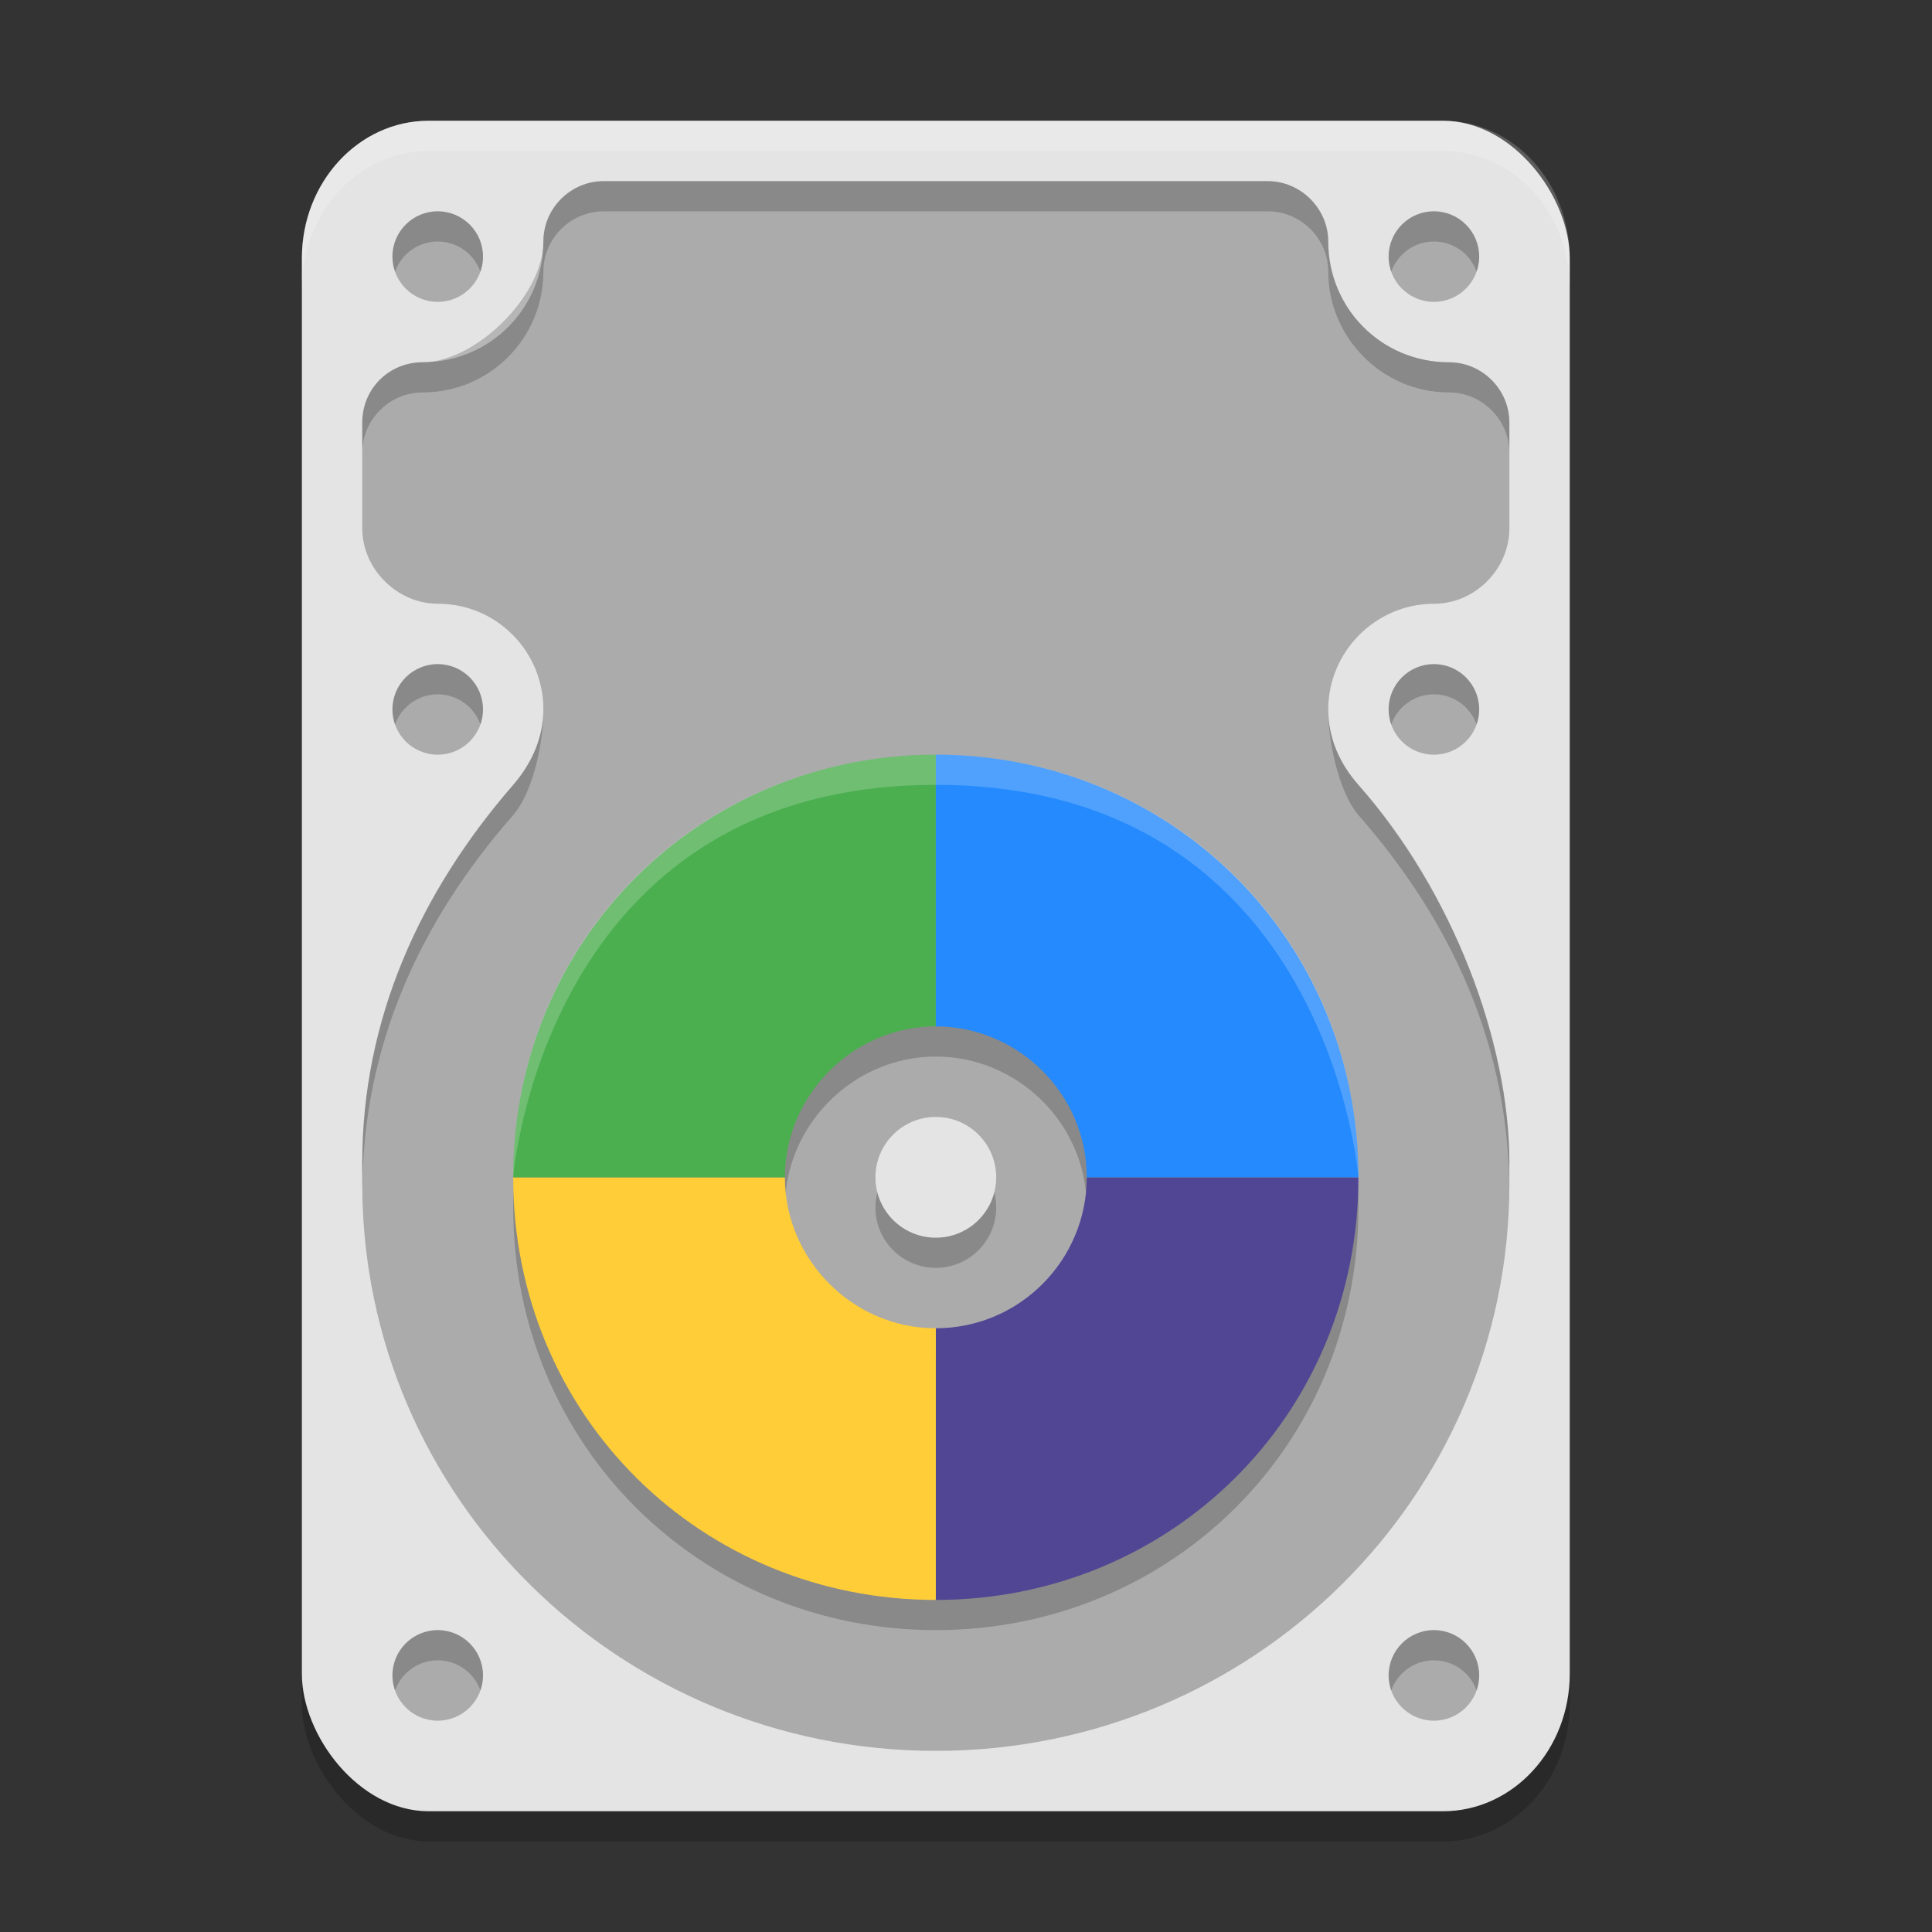 <svg width="64" height="64" version="1.1" xmlns="http://www.w3.org/2000/svg">
 <rect width="100%" height="100%" fill="#333333" stroke="none"/>
 <rect x="10" y="5" width="42" height="56" rx="4.2" ry="4.554" style="opacity:.2"/>
 <rect x="10" y="4" width="42" height="56" rx="4.2" ry="4.554" style="fill:#e4e4e4"/>
 <path d="m20 6c-1.099 0-2 0.885-2 2 0 2.227-1.784 4-4 4-1.099 0-2 0.87-2 2v3.5c0 1.366 1.176 2.5 2.5 2.5 1.97 0 3.5 1.591 3.5 3.5 0 0.977-0.428 1.847-1 2.5-3.126 3.571-5 7.859-5 12.5v0.723c2.43e-4 10.371 8.507 18.777 19 18.777 10.493 1e-6 19-8.407 19-18.777 3.58e-4 -0.191-0.002-0.383-0.008-0.574 4.42e-4 -0.055 0.008-0.092 0.008-0.148 0-4.014-1.873-8.929-5-12.5-0.638-0.728-1-1.567-1-2.5 0-1.911 1.569-3.5 3.5-3.5 1.357 0 2.5-1.145 2.5-2.5v-3.5c0-1.114-0.92-2-2-2-2.218 0-4-1.775-4-4 0-1.075-0.901-2-2-2zm-5.5 1c-0.828 2e-7 -1.5 0.672-1.5 1.5s0.672 1.5 1.5 1.5c0.828-2e-7 1.5-0.672 1.5-1.5s-0.672-1.5-1.5-1.5zm33 0c-0.828 2e-7 -1.5 0.672-1.5 1.5s0.672 1.5 1.5 1.5c0.828-2e-7 1.5-0.672 1.5-1.5s-0.672-1.5-1.5-1.5zm-33 15c-0.828 0-1.5 0.672-1.5 1.5s0.672 1.5 1.5 1.5 1.5-0.672 1.5-1.5-0.672-1.5-1.5-1.5zm33 0c-0.828 0-1.5 0.672-1.5 1.5s0.672 1.5 1.5 1.5 1.5-0.672 1.5-1.5-0.672-1.5-1.5-1.5zm-33 32c-0.828 0-1.5 0.672-1.5 1.5s0.672 1.5 1.5 1.5 1.5-0.672 1.5-1.5-0.672-1.5-1.5-1.5zm33 0c-0.828 0-1.5 0.672-1.5 1.5s0.672 1.5 1.5 1.5 1.5-0.672 1.5-1.5-0.672-1.5-1.5-1.5z" style="fill:#ababab"/>
 <path d="M 14.199,4 C 11.872,4 10,6.032 10,8.555 v 1 C 10,7.032 11.872,5 14.199,5 H 47.801 C 50.128,5 52,7.032 52,9.555 v -1 C 52,6.032 50.128,4 47.801,4 Z" style="fill:#ffffff;opacity:.2"/>
 <path d="m20 6c-1.085 0-2 0.906-2 2 0 1.795-2.251 4-4 4-1.12 0-2 0.87-2 2v1c0-1.101 0.901-2 2-2 2.223 0 4-1.802 4-4 0-1.115 0.915-2 2-2h22c1.081 0 2 0.888 2 2 0 2.171 1.782 4 4 4 1.076 0 2 0.883 2 2v-1c0-1.101-0.897-2-2-2-2.257 0-4-1.799-4-4 0-1.106-0.924-2-2-2zm-5.5 1c-0.828 2e-7 -1.5 0.672-1.5 1.5-1.74e-4 0.171 0.029 0.341 0.086 0.502 0.211-0.6 0.778-1.002 1.414-1.002 0.635-2.287e-4 1.202 0.4 1.414 0.998 0.057-0.16 0.086-0.328 0.086-0.498 0-0.828-0.672-1.5-1.5-1.5zm33 0c-0.828 2e-7 -1.5 0.672-1.5 1.5-1.74e-4 0.171 0.029 0.341 0.086 0.502 0.211-0.6 0.778-1.002 1.414-1.002 0.635-2.287e-4 1.202 0.4 1.414 0.998 0.057-0.16 0.086-0.328 0.086-0.498 0-0.828-0.672-1.5-1.5-1.5zm-33 15c-0.828 0-1.5 0.672-1.5 1.5-1.74e-4 0.171 0.029 0.341 0.086 0.502 0.211-0.6 0.778-1.002 1.414-1.002 0.635-2.29e-4 1.202 0.4 1.414 0.998 0.057-0.16 0.086-0.328 0.086-0.498 0-0.828-0.672-1.5-1.5-1.5zm33 0c-0.828 0-1.5 0.672-1.5 1.5-1.74e-4 0.171 0.029 0.341 0.086 0.502 0.211-0.6 0.778-1.002 1.414-1.002 0.635-2.29e-4 1.202 0.4 1.414 0.998 0.057-0.16 0.086-0.328 0.086-0.498 0-0.828-0.672-1.5-1.5-1.5zm-30.5 4c-3.09 3.602-4.993 7.7-5 12.5l2e-3 0.938c0.019-4.778 1.886-8.882 4.998-12.438 0.585-0.667 1-2.195 1-3.5 0 0.93-0.372 1.768-1 2.5zm27-2.5c0 1.301 0.443 2.864 1 3.5 3.113 3.555 4.978 7.658 4.998 12.436l0.002-0.936c-0.007-3.895-1.839-8.96-5-12.5-0.622-0.696-1-1.558-1-2.5zm-29.5 30.5c-0.828 0-1.5 0.672-1.5 1.5-1.74e-4 0.171 0.029 0.341 0.086 0.502 0.211-0.6 0.778-1.002 1.414-1.002 0.635-2.29e-4 1.202 0.4 1.414 0.998 0.057-0.16 0.086-0.328 0.086-0.498 0-0.828-0.672-1.5-1.5-1.5zm33 0c-0.828 0-1.5 0.672-1.5 1.5-1.74e-4 0.171 0.029 0.341 0.086 0.502 0.211-0.6 0.778-1.002 1.414-1.002 0.635-2.29e-4 1.202 0.4 1.414 0.998 0.057-0.16 0.086-0.328 0.086-0.498 0-0.828-0.672-1.5-1.5-1.5z" style="opacity:.2"/>
 <path d="m31 26v9c-2.745 0-5 2.283-5 5h-9c0-7.908 6.245-14 14-14z" style="opacity:.2"/>
 <path d="m31 26v9c2.717 0 5 2.227 5 5h9c0-7.908-6.245-14-14-14z" style="opacity:.2"/>
 <path d="m31 54v-9c2.773 0 5-2.255 5-5h9c0 7.908-6.245 14-14 14z" style="opacity:.2"/>
 <path d="m31 54v-9c-2.773 0-5-2.297-5-5h-9c0 7.908 6.245 14 14 14z" style="opacity:.2"/>
 <circle cx="31" cy="40" r="2" style="fill:#010101;opacity:.2"/>
 <path d="m31 53v-9c2.773 0 5-2.255 5-5h9c0 7.908-6.245 14-14 14z" style="fill:#514694"/>
 <path d="m31 53v-9c-2.773 0-5-2.297-5-5h-9c0 7.908 6.245 14 14 14z" style="fill:#fecd38"/>
 <path d="m31 25v9c-2.745 0-5 2.283-5 5h-9c0-7.908 6.245-14 14-14z" style="fill:#4bae4f"/>
 <path d="m31 25v9c2.717 0 5 2.227 5 5h9c0-7.908-6.245-14-14-14z" style="fill:#248afd"/>
 <circle cx="31" cy="39" r="2" style="fill:#e4e4e4"/>
 <path d="m45 39s-1-13-14-13-14 13-14 13c0-8 6.268-14 14-14s14 6 14 14z" style="fill:#ffffff;opacity:.2"/>
</svg>
